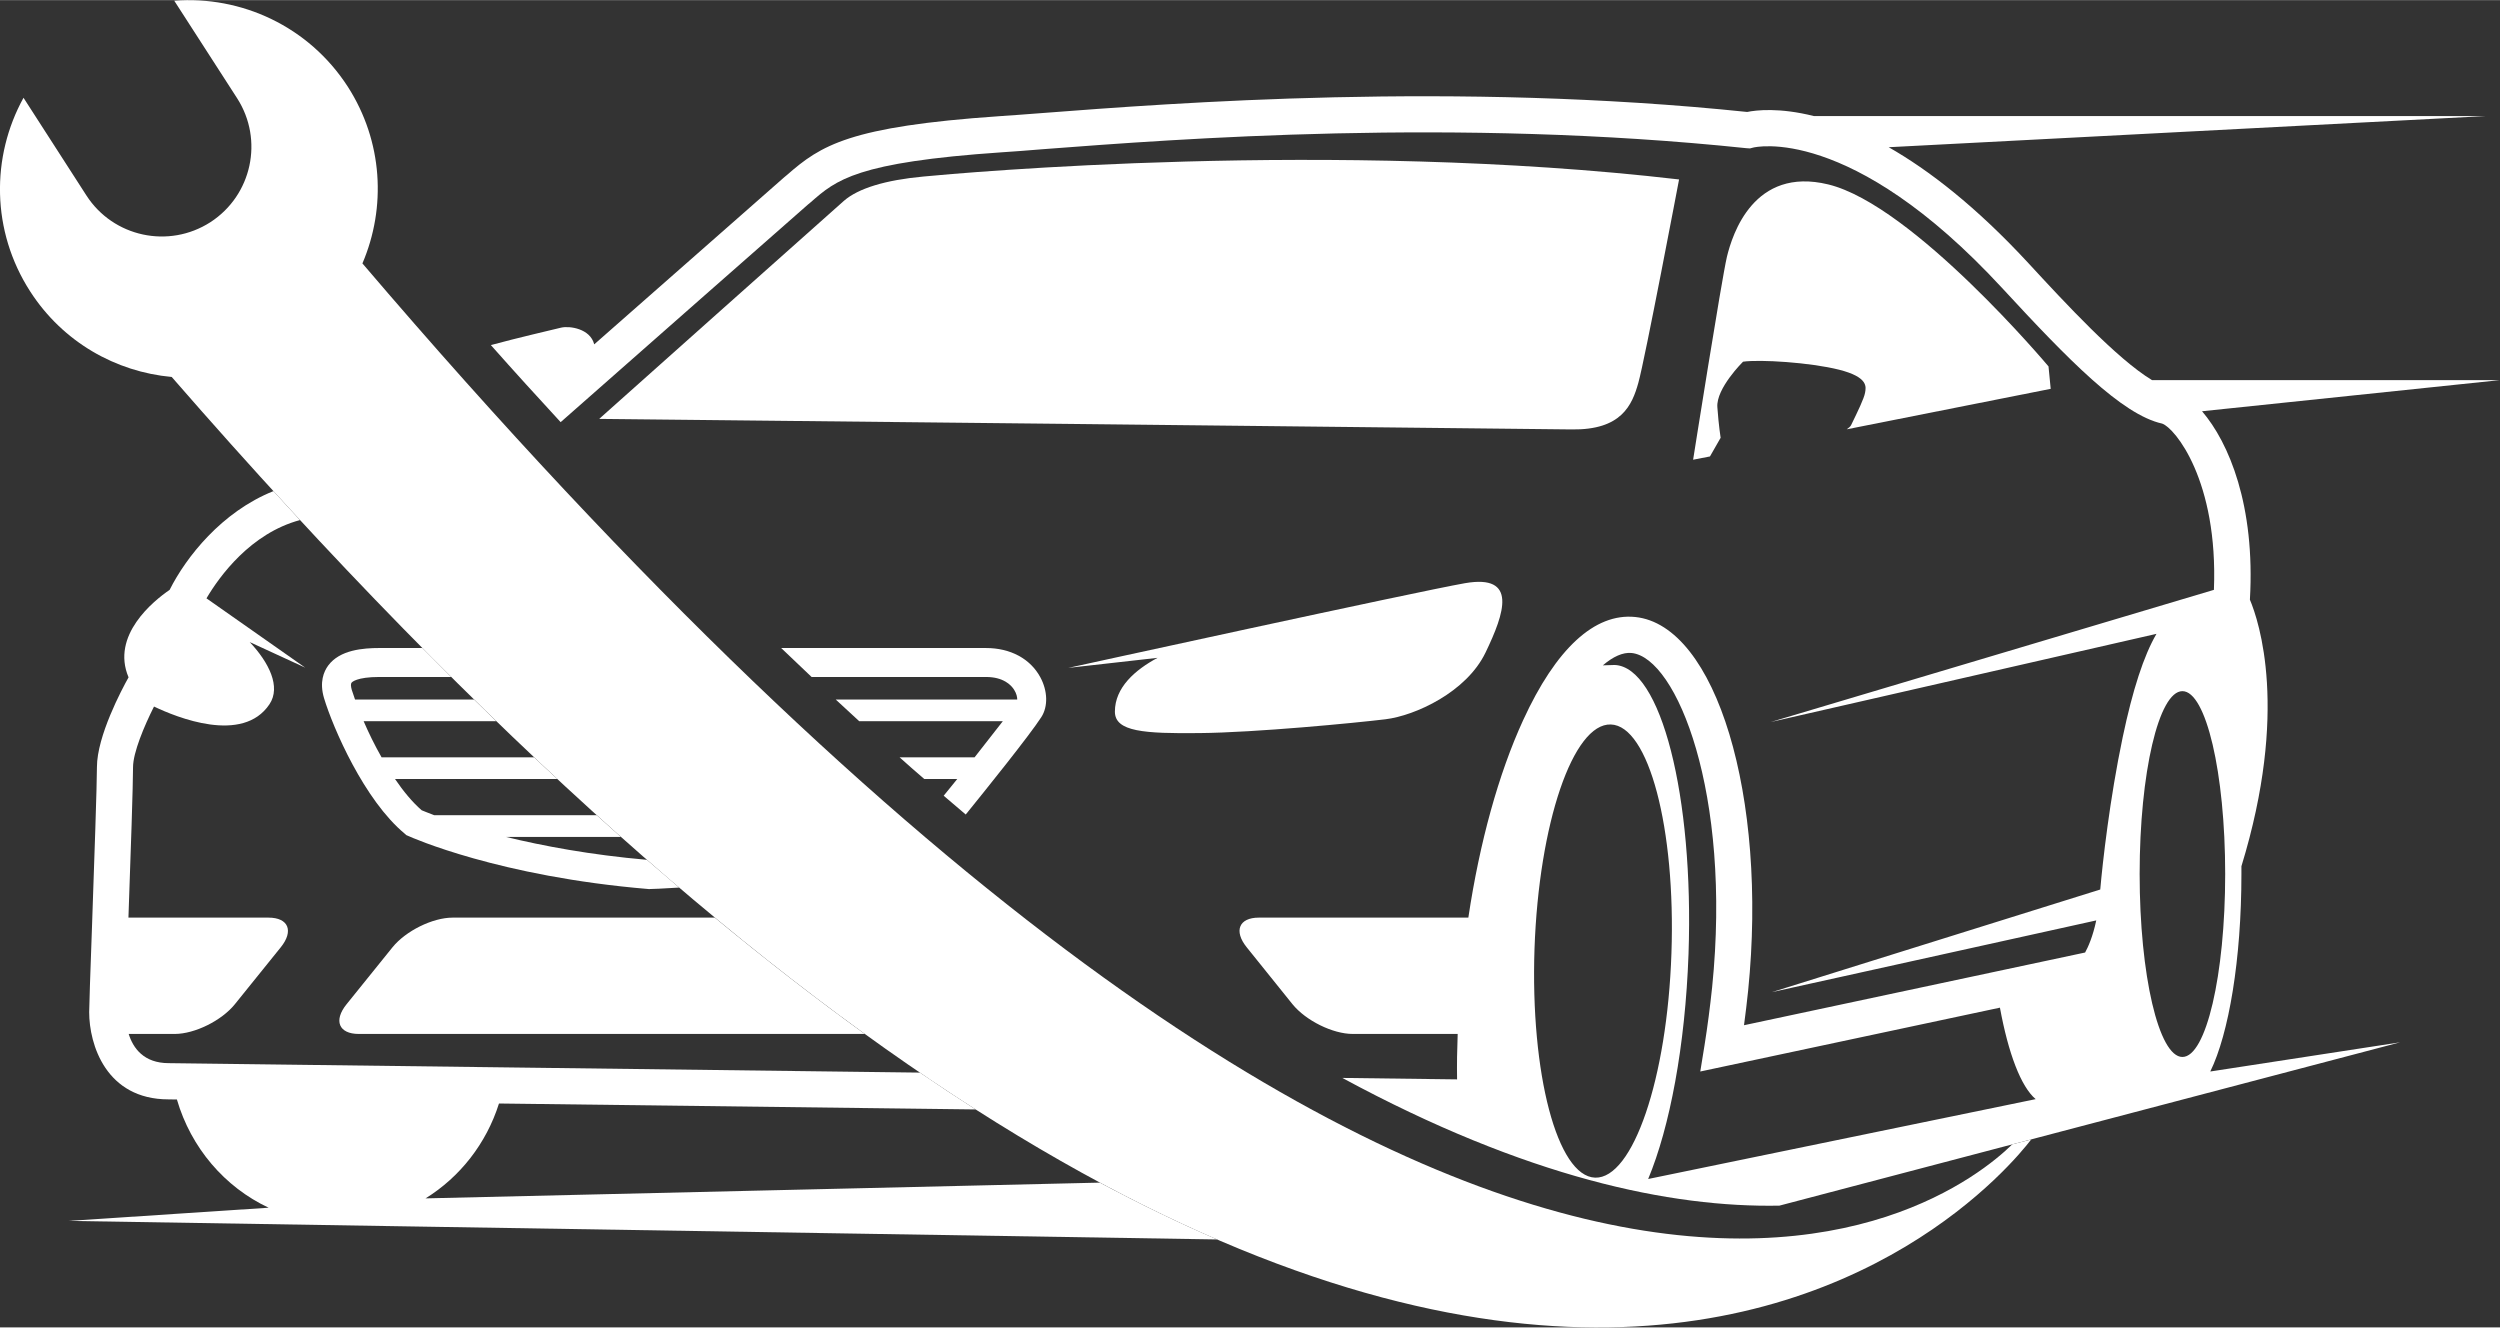 <?xml version="1.0" encoding="UTF-8"?>
<!DOCTYPE svg PUBLIC "-//W3C//DTD SVG 1.1//EN" "http://www.w3.org/Graphics/SVG/1.1/DTD/svg11.dtd">
<!-- Creator: CorelDRAW 2017 -->
<svg xmlns="http://www.w3.org/2000/svg" xml:space="preserve" width="806px" height="428px" version="1.1" style="shape-rendering:geometricPrecision; text-rendering:geometricPrecision; image-rendering:optimizeQuality; fill-rule:evenodd; clip-rule:evenodd"
viewBox="0 0 206.32 109.54"
 xmlns:xlink="http://www.w3.org/1999/xlink">
 <rect x="0" y="0" width="206.32" height="109.54" fill="#333333" stroke="none"/>
 <defs>
  <style type="text/css">
   <![CDATA[
    .fil0 {fill:white;fill-rule:nonzero}
   ]]>
  </style>
 </defs>
 <g id="Слой_x0020_1">
  <g id="_1954809194048">
   <path class="fil0" d="M29.91 21.73c1.97,-4.61 1.7,-10.06 -1.21,-14.59 -3.22,-4.98 -8.8,-7.52 -14.32,-7.09l5.19 8.05c2.21,3.44 1.22,8.01 -2.21,10.23 -3.44,2.21 -8.02,1.22 -10.23,-2.21l-5.19 -8.06c-2.68,4.86 -2.67,10.99 0.55,15.98 2.7,4.19 7.07,6.64 11.68,7.06 105.51,121.29 150.52,66.77 153.46,62.93l-1.56 0.4c-5.08,4.98 -43.72,35.63 -136.16,-72.7z"/>
   <g>
    <path class="fil0" d="M135.21 31.58c0.53,-1.86 3.36,-16.78 3.36,-16.78 -28.58,-3.32 -59.23,-0.54 -62.37,-0.24 -3.13,0.29 -5.37,0.97 -6.56,2.01 -1.2,1.05 -20.19,17.99 -20.19,17.99 0,0 76.16,0.81 80.26,0.87 4.1,0.06 4.98,-1.99 5.5,-3.85z"/>
    <path class="fil0" d="M142 36.12c0,0 -0.16,-0.99 -0.27,-2.53 -0.11,-1.55 2.12,-3.75 2.12,-3.75 1.39,-0.2 5.53,0.06 7.92,0.66 2.45,0.62 2.23,1.43 2.15,1.9 -0.08,0.47 -0.6,1.54 -1.15,2.67 -0.06,0.12 -0.19,0.23 -0.36,0.35l16.83 -3.34 -0.18 -1.85c0,0 -11.17,-13.31 -18.18,-15.02 -6.14,-1.49 -7.91,4.11 -8.36,5.97 -0.44,1.87 -2.79,16.75 -2.79,16.75l1.39 -0.27 0.88 -1.54z"/>
    <path class="fil0" d="M182.41 88.42c1.53,-3.12 2.57,-9.25 2.57,-16.3 0,-0.21 0,-0.43 0,-0.64 3.93,-12.82 1.45,-20.22 0.7,-22 0.45,-7.77 -1.73,-12.96 -3.95,-15.55l24.59 -2.57 -28.72 0c-2.91,-1.76 -7.18,-6.38 -10.17,-9.62 -4.36,-4.72 -8.25,-7.71 -11.56,-9.6l49.25 -2.57 -55.42 0c-2.86,-0.72 -4.77,-0.49 -5.51,-0.34 -24.19,-2.51 -47.21,-0.75 -58.3,0.1 -1.32,0.1 -2.47,0.19 -3.42,0.25 -12.37,0.85 -14.72,2.4 -17.52,4.85l-0.23 0.19c-1.45,1.27 -9.52,8.37 -15.68,13.79 -0.33,-1.31 -2.05,-1.54 -2.73,-1.38 -0.76,0.19 -3.64,0.85 -5.8,1.44 1.94,2.19 3.86,4.3 5.76,6.36 5.54,-4.88 18.53,-16.32 20.41,-17.96l0.23 -0.19c2.11,-1.85 3.77,-3.3 15.76,-4.12 0.96,-0.06 2.12,-0.15 3.45,-0.26 11.04,-0.84 34,-2.6 58,-0.08l0.3 0.02 0.27 -0.07c0.08,-0.02 8,-1.99 20.54,11.59 5.44,5.89 9.87,10.45 13.21,11.19 1.05,0.36 4.63,4.71 4.27,13.72l-36.58 10.91 31.84 -7.28c-1.05,1.8 -1.96,4.6 -2.79,8.54 -1.06,5.04 -1.66,10.36 -1.85,12.56l-27.1 8.47 26.77 -5.92c-0.28,1.33 -0.67,2.2 -0.92,2.65l-28.15 6c0.13,-0.95 0.24,-1.9 0.34,-2.85 1.62,-16.04 -2.65,-30.16 -9.32,-30.84 -3.34,-0.34 -6.54,2.61 -9.25,8.52 -2.02,4.4 -3.59,10.08 -4.52,16.29l-17.29 0c-1.64,0 -2.09,1.1 -1,2.45l3.78 4.7c1.1,1.35 3.32,2.45 4.97,2.45l8.66 0c-0.05,1.27 -0.07,2.52 -0.05,3.75l-9.47 -0.12c15.21,8.23 27.11,10.71 36.07,10.54l51.23 -13.48 -15.67 2.41zm-50.77 8.76l0 0c-3.12,-0.11 -5.35,-8.57 -5,-18.9 0.36,-10.33 3.18,-18.61 6.3,-18.5 3.12,0.1 5.36,8.56 5,18.89 -0.35,10.33 -3.18,18.61 -6.3,18.51zm4.38 0.11l0 0c1.78,-4.26 3.06,-10.98 3.33,-18.57 0.45,-13.04 -2.28,-23.71 -6.1,-23.85l-0.97 0.03c0.84,-0.72 1.65,-1.09 2.37,-1.02 3.72,0.38 8.27,11.57 6.65,27.57 -0.17,1.62 -0.38,3.24 -0.63,4.81l-0.35 2.16 24.73 -5.27c0.69,3.76 1.73,6.52 2.95,7.55l-31.98 6.59zm44.09 -10.07l0 0c-1.95,0 -3.53,-6.76 -3.53,-15.1 0,-8.34 1.58,-15.09 3.53,-15.09 1.95,0 3.53,6.75 3.53,15.09 0,8.34 -1.58,15.1 -3.53,15.1z"/>
    <path class="fil0" d="M81.37 55.86c1.44,0 2.07,0.66 2.32,1.05 0.21,0.33 0.26,0.62 0.26,0.81l-14.98 0c0.65,0.6 1.3,1.2 1.94,1.79l11.85 0c-0.68,0.88 -1.51,1.94 -2.33,2.98l-6.19 0c0.68,0.61 1.36,1.21 2.04,1.79l2.72 0c-0.43,0.53 -0.81,1 -1.12,1.38 0.61,0.53 1.22,1.04 1.82,1.55 1.58,-1.95 5.26,-6.52 6.24,-8.04 0.56,-0.87 0.53,-2.16 -0.09,-3.3 -0.83,-1.52 -2.46,-2.4 -4.48,-2.4l-16.9 0c0.85,0.81 1.68,1.61 2.51,2.39l14.39 0z"/>
    <path class="fil0" d="M120.9 48.12c-4.04,0.71 -32.74,6.99 -32.74,6.99l7.37 -0.83c-1.86,1 -3.52,2.45 -3.52,4.44 0,1.66 2.42,1.82 6.99,1.77 4.58,-0.04 12.88,-0.84 15.34,-1.14 2.46,-0.3 6.69,-2.24 8.26,-5.51 1.57,-3.26 2.67,-6.48 -1.7,-5.72z"/>
    <path class="fil0" d="M35.12 98.89c2.84,-1.76 5.02,-4.53 6.06,-7.83l39.34 0.49c-1.51,-0.96 -3.05,-1.98 -4.6,-3.04l-61.99 -0.78c-2.06,0 -2.94,-1.23 -3.31,-2.41l3.8 0c1.65,0 3.87,-1.1 4.96,-2.45l3.79 -4.7c1.09,-1.35 0.64,-2.45 -1.01,-2.45l-11.56 0c0.19,-5.27 0.38,-11 0.38,-12.42 0,-1.19 0.91,-3.37 1.73,-5 1.86,0.89 7.32,3.12 9.53,-0.19 0.96,-1.44 -0.04,-3.44 -1.63,-5.13l4.58 2.11 -8.15 -5.72c1.07,-1.82 3.65,-5.37 7.72,-6.46 -0.73,-0.79 -1.46,-1.58 -2.19,-2.39 -4.28,1.71 -7.22,5.46 -8.57,8.15 -1.33,0.91 -4.86,3.75 -3.39,7.22 -0.55,0.98 -2.61,4.85 -2.61,7.41 0,1.43 -0.22,7.82 -0.4,12.96 -0.15,4.18 -0.24,6.77 -0.24,7.26 0,2.67 1.39,7.2 6.55,7.2l0.69 0.01c1.16,3.98 3.94,7.23 7.57,8.93l-16.5 1.09 94.78 1.53c-3.11,-1.34 -6.33,-2.9 -9.68,-4.69l-55.65 1.3z"/>
    <path class="fil0" d="M32.39 78.17l-3.79 4.7c-1.09,1.35 -0.64,2.45 1.01,2.45l41.76 0c-3.99,-2.88 -8.11,-6.07 -12.38,-9.6l-21.64 0c-1.65,0 -3.87,1.1 -4.96,2.45z"/>
    <path class="fil0" d="M27.09 54.91c-0.37,0.5 -0.74,1.37 -0.35,2.69 0.74,2.46 3.33,8.44 6.67,11.2l0.12 0.11 0.14 0.06c0.3,0.14 7.52,3.36 19.84,4.39l0.06 0.01 0.06 -0.01c0.14,0 1.03,-0.03 2.42,-0.12 -0.88,-0.75 -1.76,-1.51 -2.66,-2.29 -4.67,-0.41 -8.6,-1.15 -11.63,-1.89l9.48 0c-0.66,-0.59 -1.32,-1.19 -1.99,-1.79l-13.41 0c-0.51,-0.19 -0.86,-0.34 -1.04,-0.41 -0.78,-0.68 -1.52,-1.58 -2.2,-2.58l13.4 0c-0.64,-0.59 -1.28,-1.18 -1.92,-1.79l-12.59 0c-0.58,-1.02 -1.08,-2.05 -1.48,-2.98l10.95 0c-0.61,-0.59 -1.22,-1.19 -1.84,-1.79l-9.82 0c-0.11,-0.3 -0.2,-0.57 -0.27,-0.8 -0.08,-0.28 -0.09,-0.5 -0.02,-0.58 0.03,-0.05 0.41,-0.48 2.32,-0.48l5.91 0c-0.79,-0.79 -1.58,-1.58 -2.38,-2.39l-3.53 0c-1.36,0 -3.28,0.15 -4.24,1.44z"/>
   </g>
  </g>
 </g>
</svg>
